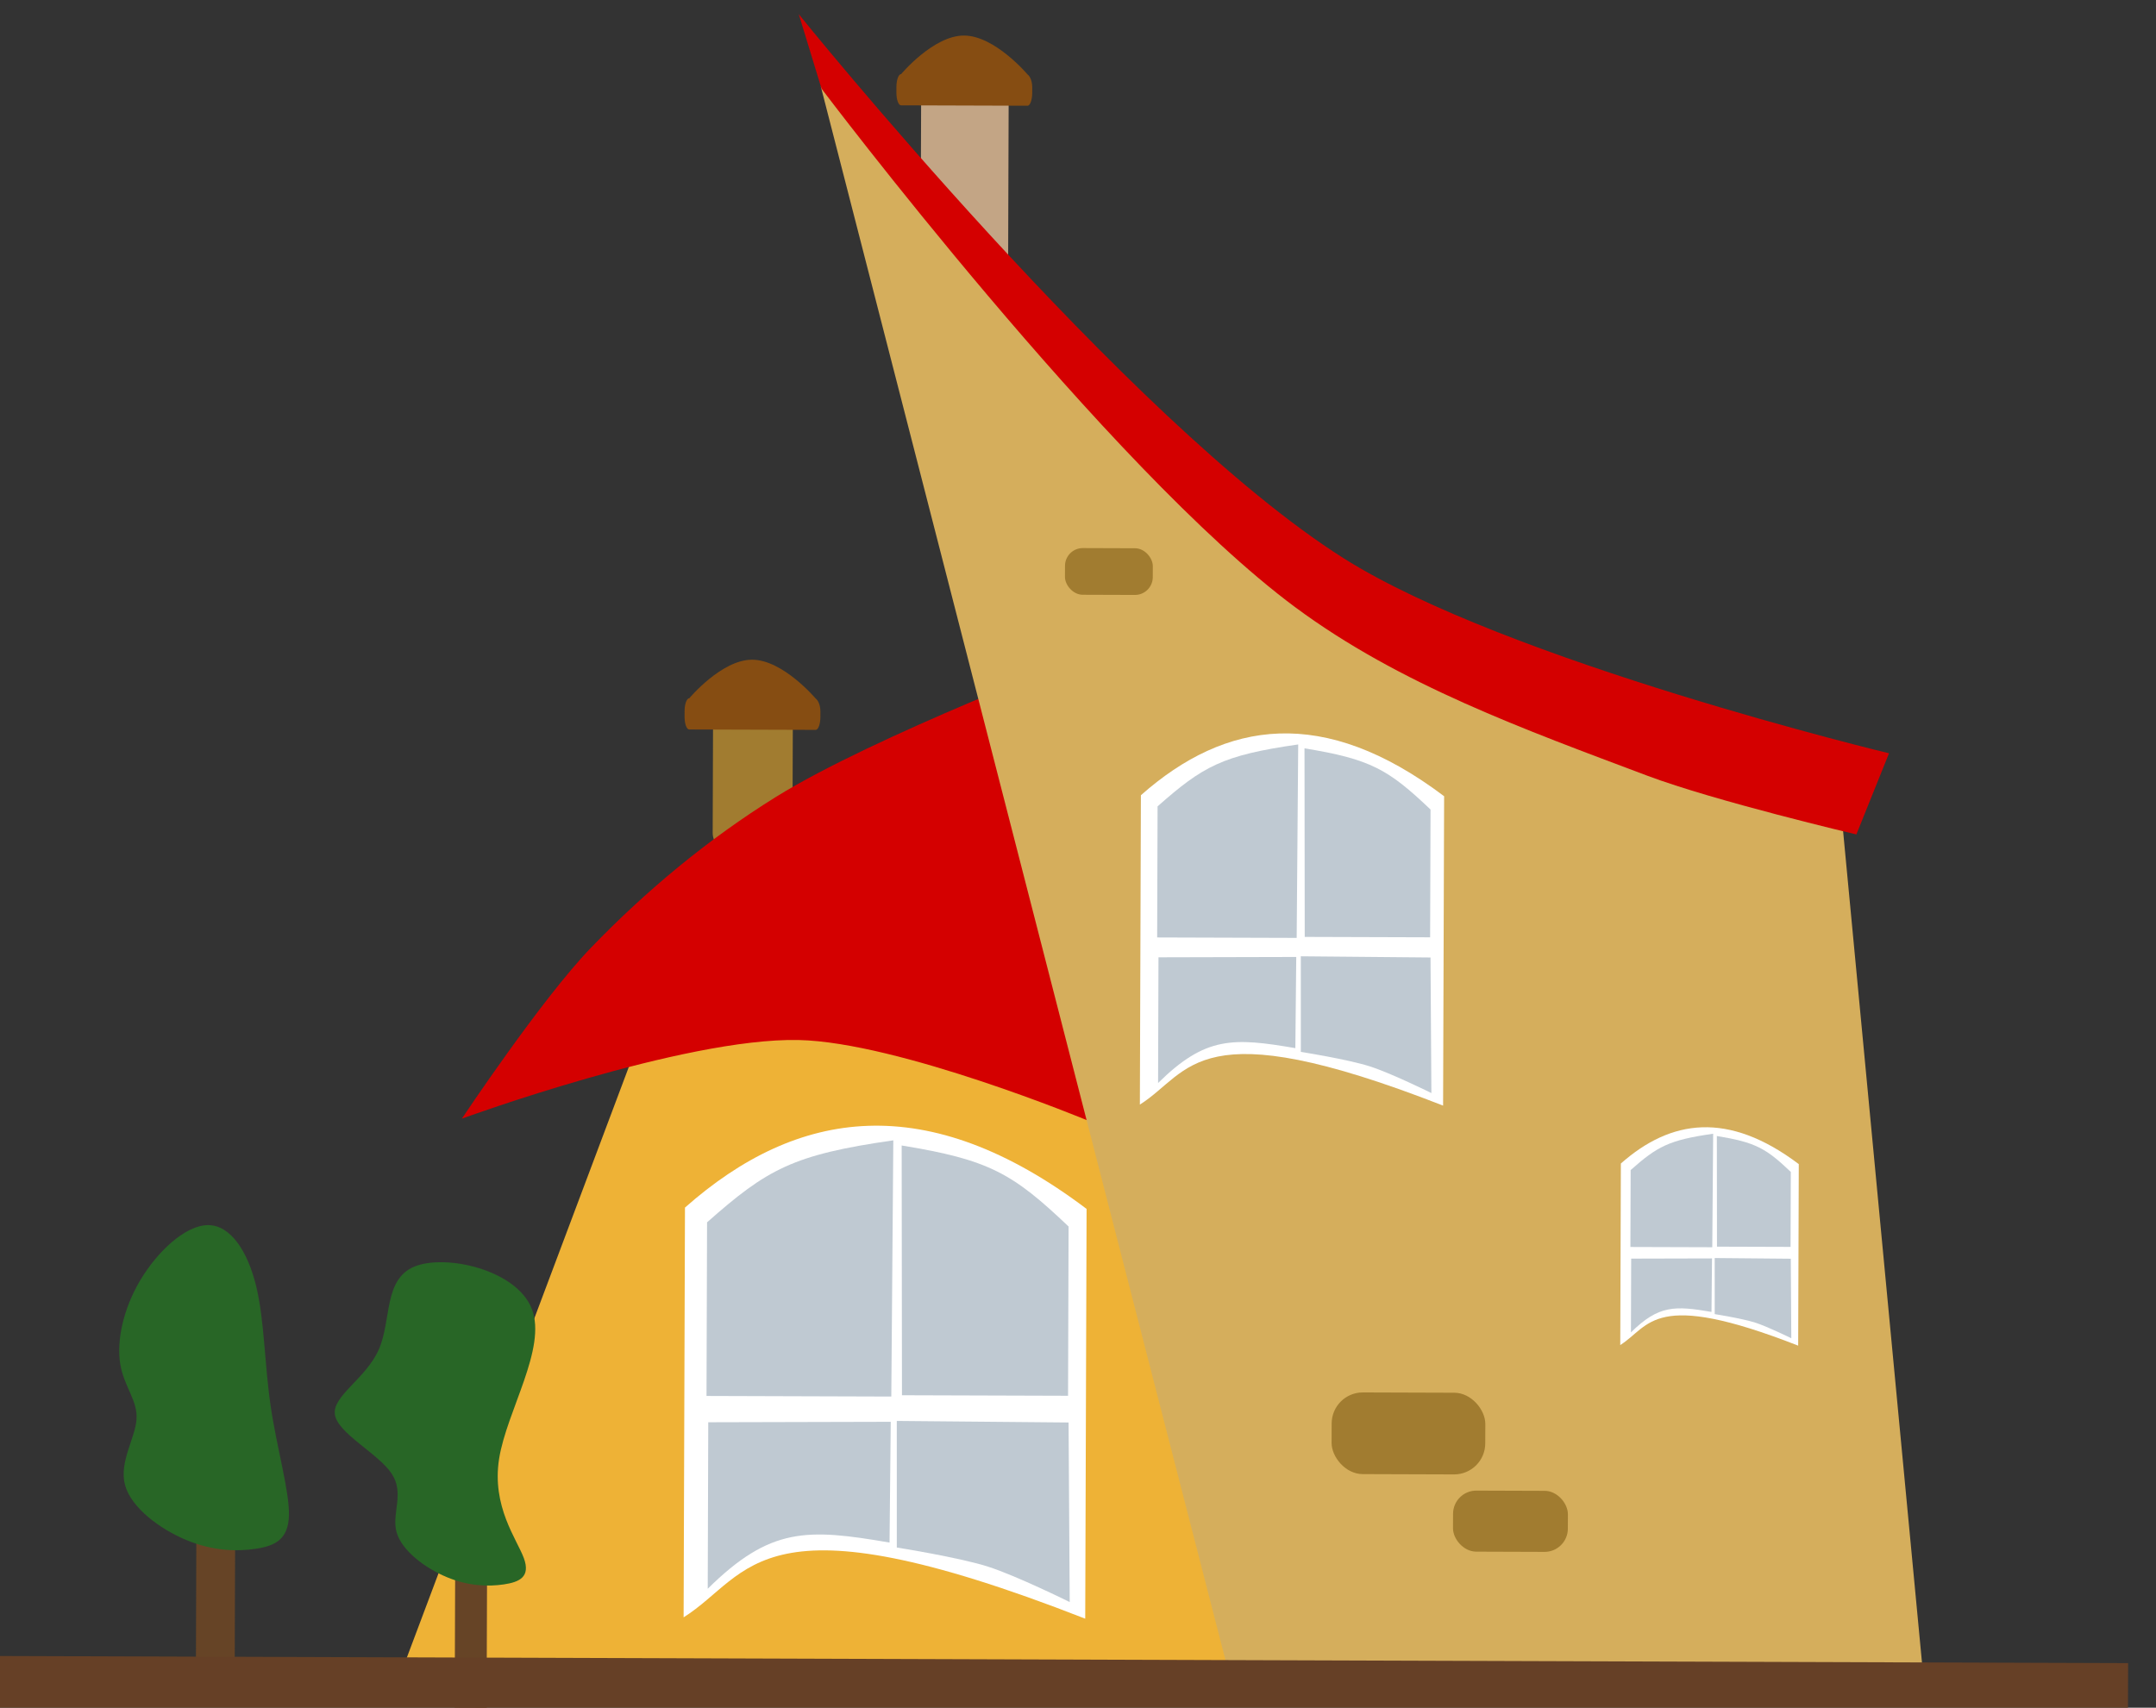 <?xml version="1.0" encoding="UTF-8" standalone="no"?>
<!-- Created with Inkscape (http://www.inkscape.org/) -->

<svg
   width="88.369mm"
   height="70.011mm"
   viewBox="0 0 88.369 70.011"
   version="1.1"
   id="svg1"
   xmlns="http://www.w3.org/2000/svg"
   xmlns:svg="http://www.w3.org/2000/svg">
  <rect x="0" y="0" width="88.369" height="70.011" fill="#333333" stroke="none"/>
  <defs
     id="defs1" />
  <g
     id="layer1"
     transform="translate(-44.45,-100.806)">
    <g
       id="g2"
       transform="matrix(0.069,-0.055,-0.055,-0.069,-73.717,123.755)"
       style="stroke-width:2.188">
      <path
         id="rect1"
         style="opacity:1;fill:#eeb236;fill-opacity:1;stroke-width:1.128"
         transform="matrix(0.78,-0.626,-0.626,-0.78,0,0)"
         d="m 1658.735,157.836 179.176,-16.261 75.886,378.159 h -389.669 z" />
      <rect
         style="opacity:1;fill:#a17c30;fill-opacity:1;stroke:none;stroke-width:1.128;stroke-opacity:1"
         id="rect6"
         width="37.05"
         height="71.546"
         x="1670.409"
         y="60.618"
         transform="matrix(0.78,-0.626,-0.626,-0.78,0,0)"
         ry="10.804" />
      <path
         id="rect4"
         style="opacity:1;fill:#d40000;stroke-width:1.128"
         d="m 1149.352,-1146.809 c 36.697,4.844 74.276,5.578 111.038,1.258 52.994,-6.228 155.284,-38.873 155.284,-38.873 l -135.678,-169.118 c 0,0 -46.044,83.358 -81.816,113.124 -41.154,34.246 -145.084,68.91 -145.084,68.91 0,0 63.416,20.363 96.256,24.699 z" />
      <g
         id="g9"
         transform="translate(-2.524,11.291)"
         style="stroke-width:2.188">
        <rect
           style="opacity:1;fill:#c3a585;fill-opacity:1;stroke:none;stroke-width:1.128;stroke-opacity:1"
           id="rect8"
           width="40.653"
           height="89.437"
           x="1775.125"
           y="-220.256"
           transform="matrix(0.78,-0.626,-0.626,-0.78,0,0)"
           rx="2.259"
           ry="7.428" />
        <path
           id="rect7-3"
           style="fill:#864d12;stroke-width:1.128"
           d="m 1517.69,-930.477 c 0,0 22.874,4.695 33.99,-4.179 11.206,-8.945 11.84,-32.589 11.84,-32.589 0.33,-0.909 0.019,-3.437 -2.055,-6.022 l -1.588,-1.979 c -2.074,-2.586 -4.497,-4.063 -5.433,-3.312 l -45.83,36.768 c -0.936,0.751 -0.019,3.437 2.055,6.022 l 1.588,1.98 c 2.074,2.586 4.497,4.063 5.433,3.312 z" />
      </g>
      <path
         id="rect1-6"
         style="fill:#d5ae5c;fill-opacity:1;stroke-width:1.128"
         d="m 1482.449,-900.346 c 11.304,-201.261 19.516,-403.547 158.325,-562.501 l -222.718,-341.132 -250.518,200.982 z" />
      <g
         id="g3"
         style="stroke-width:2.188">
        <path
           id="rect2"
           style="opacity:1;fill:#ffffff;fill-opacity:1;stroke-width:1.128"
           transform="matrix(0.78,-0.626,-0.626,-0.78,0,0)"
           d="m 1658.122,295.421 c 52.126,-46.389 112.297,-55.643 186.53,0 V 485.784 c -152.74,-59.168 -154.994,-20.018 -186.53,0 z" />
        <path
           id="rect2-4"
           style="fill:#bfc9d2;fill-opacity:1;stroke-width:1.128"
           d="m 1112.151,-1280.171 c 37.195,1.9 50.731,-0.235 91.401,-24.135 l -74.932,-92.503 -66.952,53.713 z" />
        <path
           id="rect2-4-2"
           style="fill:#bfc9d2;fill-opacity:1;stroke-width:1.128"
           d="m 1242.257,-1386.361 c -4.921,35.651 -9.561,47.28 -37.164,77.769 l -72.224,-90.831 60.177,-48.278 z" />
        <path
           id="rect2-4-2-5"
           style="fill:#bfc9d2;fill-opacity:1;stroke-width:1.128"
           d="m 1006.274,-1413.495 c 40.74,4.362 53.647,-6.947 79.419,-35.856 l 35.406,43.529 -66.415,52.668 z" />
        <path
           id="rect2-4-2-5-5"
           style="fill:#bfc9d2;fill-opacity:1;stroke-width:1.128"
           d="m 1133.907,-1523.137 c 0,0 -11.754,25.067 -19.425,36.526 -8.026,11.988 -27.587,33.349 -27.587,33.349 l 36.658,46.005 61.94,-50.306 z" />
      </g>
      <g
         id="g3-2"
         transform="matrix(0.443,0,0,0.443,970.084,-961.471)"
         style="stroke-width:4.939">
        <path
           id="rect2-1"
           style="opacity:1;fill:#ffffff;fill-opacity:1;stroke-width:2.545"
           transform="matrix(0.78,-0.626,-0.626,-0.78,0,0)"
           d="m 1658.122,295.421 c 52.126,-46.389 112.297,-55.643 186.53,0 V 485.784 c -152.74,-59.168 -154.994,-20.018 -186.53,0 z" />
        <path
           id="rect2-4-3"
           style="fill:#bfc9d2;fill-opacity:1;stroke-width:2.545"
           d="m 1112.151,-1280.171 c 37.195,1.9 50.731,-0.235 91.401,-24.135 l -74.932,-92.503 -66.952,53.713 z" />
        <path
           id="rect2-4-2-57"
           style="fill:#bfc9d2;fill-opacity:1;stroke-width:2.545"
           d="m 1242.257,-1386.361 c -4.921,35.651 -9.561,47.28 -37.164,77.769 l -72.224,-90.831 60.177,-48.278 z" />
        <path
           id="rect2-4-2-5-0"
           style="fill:#bfc9d2;fill-opacity:1;stroke-width:2.545"
           d="m 1006.274,-1413.495 c 40.74,4.362 53.647,-6.947 79.419,-35.856 l 35.406,43.529 -66.415,52.668 z" />
        <path
           id="rect2-4-2-5-5-6"
           style="fill:#bfc9d2;fill-opacity:1;stroke-width:2.545"
           d="m 1133.907,-1523.137 c 0,0 -11.754,25.067 -19.425,36.526 -8.026,11.988 -27.587,33.349 -27.587,33.349 l 36.658,46.005 61.94,-50.306 z" />
      </g>
      <g
         id="g3-2-7"
         transform="matrix(0.755,0,0,0.755,556.586,-292.952)"
         style="stroke-width:2.898">
        <path
           id="rect2-1-9"
           style="opacity:1;fill:#ffffff;fill-opacity:1;stroke-width:1.493"
           transform="matrix(0.78,-0.626,-0.626,-0.78,0,0)"
           d="m 1658.122,295.421 c 52.126,-46.389 112.297,-55.643 186.53,0 V 485.784 c -152.74,-59.168 -154.994,-20.018 -186.53,0 z" />
        <path
           id="rect2-4-3-4"
           style="fill:#bfc9d2;fill-opacity:1;stroke-width:1.493"
           d="m 1112.151,-1280.171 c 37.195,1.9 50.731,-0.235 91.401,-24.135 l -74.932,-92.503 -66.952,53.713 z" />
        <path
           id="rect2-4-2-57-5"
           style="fill:#bfc9d2;fill-opacity:1;stroke-width:1.493"
           d="m 1242.257,-1386.361 c -4.921,35.651 -9.561,47.28 -37.164,77.769 l -72.224,-90.831 60.177,-48.278 z" />
        <path
           id="rect2-4-2-5-0-3"
           style="fill:#bfc9d2;fill-opacity:1;stroke-width:1.493"
           d="m 1006.274,-1413.495 c 40.74,4.362 53.647,-6.947 79.419,-35.856 l 35.406,43.529 -66.415,52.668 z" />
        <path
           id="rect2-4-2-5-5-6-8"
           style="fill:#bfc9d2;fill-opacity:1;stroke-width:1.493"
           d="m 1133.907,-1523.137 c 0,0 -11.754,25.067 -19.425,36.526 -8.026,11.988 -27.587,33.349 -27.587,33.349 l 36.658,46.005 61.94,-50.306 z" />
      </g>
      <path
         id="rect3"
         style="opacity:1;fill:#d40000;stroke-width:1.144"
         transform="matrix(0.272,-0.962,-0.87,-0.493,0,0)"
         d="m 1536.689,-1238.347 c 0,0 218.024,66.709 338.726,59.596 90.888,-5.356 277.06,-76.236 277.06,-76.236 v 40.637 c 0,0 -68.781,26.522 -103.461,35.502 -62.202,16.106 -126.081,33.625 -186.258,32.604 -108.311,-1.838 -302.686,-69.507 -302.686,-69.507 z" />
      <rect
         style="opacity:1;fill:#a17c30;fill-opacity:1;stroke:none;stroke-width:1.128;stroke-opacity:1"
         id="rect5"
         width="71.369"
         height="37.943"
         x="1958.804"
         y="380.249"
         transform="matrix(0.78,-0.626,-0.626,-0.78,0,0)"
         ry="14.454" />
      <rect
         style="fill:#a17c30;fill-opacity:1;stroke:none;stroke-width:1.128;stroke-opacity:1"
         id="rect5-7"
         width="40.782"
         height="21.682"
         x="1833.629"
         y="-11.563"
         transform="matrix(0.78,-0.626,-0.626,-0.78,0,0)"
         ry="8.26" />
      <rect
         style="fill:#a17c30;fill-opacity:1;stroke:none;stroke-width:1.128;stroke-opacity:1"
         id="rect5-1"
         width="53.345"
         height="28.361"
         x="2015.322"
         y="425.68"
         transform="matrix(0.78,-0.626,-0.626,-0.78,0,0)"
         ry="10.804" />
      <path
         id="rect7"
         style="opacity:1;fill:#864d12;stroke-width:1.128"
         d="m 1257.467,-1084.62 c 0,0 22.874,4.695 33.99,-4.179 11.206,-8.945 11.84,-32.589 11.84,-32.589 0.33,-0.909 0.019,-3.437 -2.055,-6.022 l -1.588,-1.979 c -2.074,-2.586 -4.497,-4.063 -5.433,-3.312 l -45.83,36.767 c -0.936,0.751 -0.019,3.437 2.055,6.022 l 1.588,1.98 c 2.074,2.586 4.497,4.063 5.433,3.312 z" />
      <g
         id="g11"
         transform="matrix(0.839,0,0,0.839,125.469,-209.918)"
         style="stroke-width:2.608">
        <rect
           style="fill:#664426;fill-opacity:1;stroke-width:1.344"
           id="rect9"
           width="21.476"
           height="105.793"
           x="1433.232"
           y="417.607"
           transform="matrix(0.78,-0.626,-0.626,-0.78,0,0)" />
        <path
           style="fill:#286626;fill-opacity:1;stroke-width:1.344"
           d="m 958.995,-1104.609 c -9.795,7.762 -31.031,6.074 -48.512,-0.556 -17.481,-6.631 -31.205,-18.204 -37.429,-29.33 -6.223,-11.126 -4.945,-21.803 -12.022,-29.541 -7.077,-7.738 -22.509,-12.537 -27.675,-24.511 -5.166,-11.974 -0.067,-31.121 7.557,-44.959 7.623,-13.837 17.77,-22.363 26.921,-27.678 9.152,-5.315 17.308,-7.419 25.976,2.904 8.668,10.323 17.846,33.072 29.879,53.725 12.033,20.653 26.919,39.209 35.186,57.092 8.267,17.883 9.913,35.093 0.118,42.855 z"
           id="path9" />
      </g>
      <g
         id="g11-6"
         transform="matrix(0.69,0,0,0.69,334.658,-482.654)"
         style="stroke-width:3.172">
        <rect
           style="fill:#664426;fill-opacity:1;stroke-width:1.635"
           id="rect9-9"
           width="21.476"
           height="105.793"
           x="1433.232"
           y="417.607"
           transform="matrix(0.78,-0.626,-0.626,-0.78,0,0)" />
        <path
           style="fill:#286626;fill-opacity:1;stroke-width:1.635"
           d="m 954.323,-1056.366 c -21.762,6.449 -34.679,-18.703 -53.732,-28.689 -19.053,-9.986 -44.242,-4.806 -50.466,-15.932 -6.223,-11.126 6.52,-38.556 5.175,-54.671 -1.345,-16.115 -16.776,-20.914 -21.943,-32.888 -5.166,-11.974 -0.067,-31.121 7.557,-44.959 7.623,-13.837 17.77,-22.363 26.921,-27.678 9.152,-5.315 17.308,-7.419 21.582,5.449 4.274,12.869 4.664,40.708 28.665,62.675 24,21.966 71.608,38.056 80.109,65.126 8.501,27.07 -22.106,65.119 -43.868,71.568 z"
           id="path9-9" />
      </g>
      <rect
         style="fill:#664026;fill-opacity:1;stroke-width:1.128"
         id="rect11"
         width="996.53"
         height="25.9"
         x="1332.557"
         y="504.812"
         transform="matrix(0.78,-0.626,-0.626,-0.78,0,0)" />
    </g>
  </g>
</svg>
